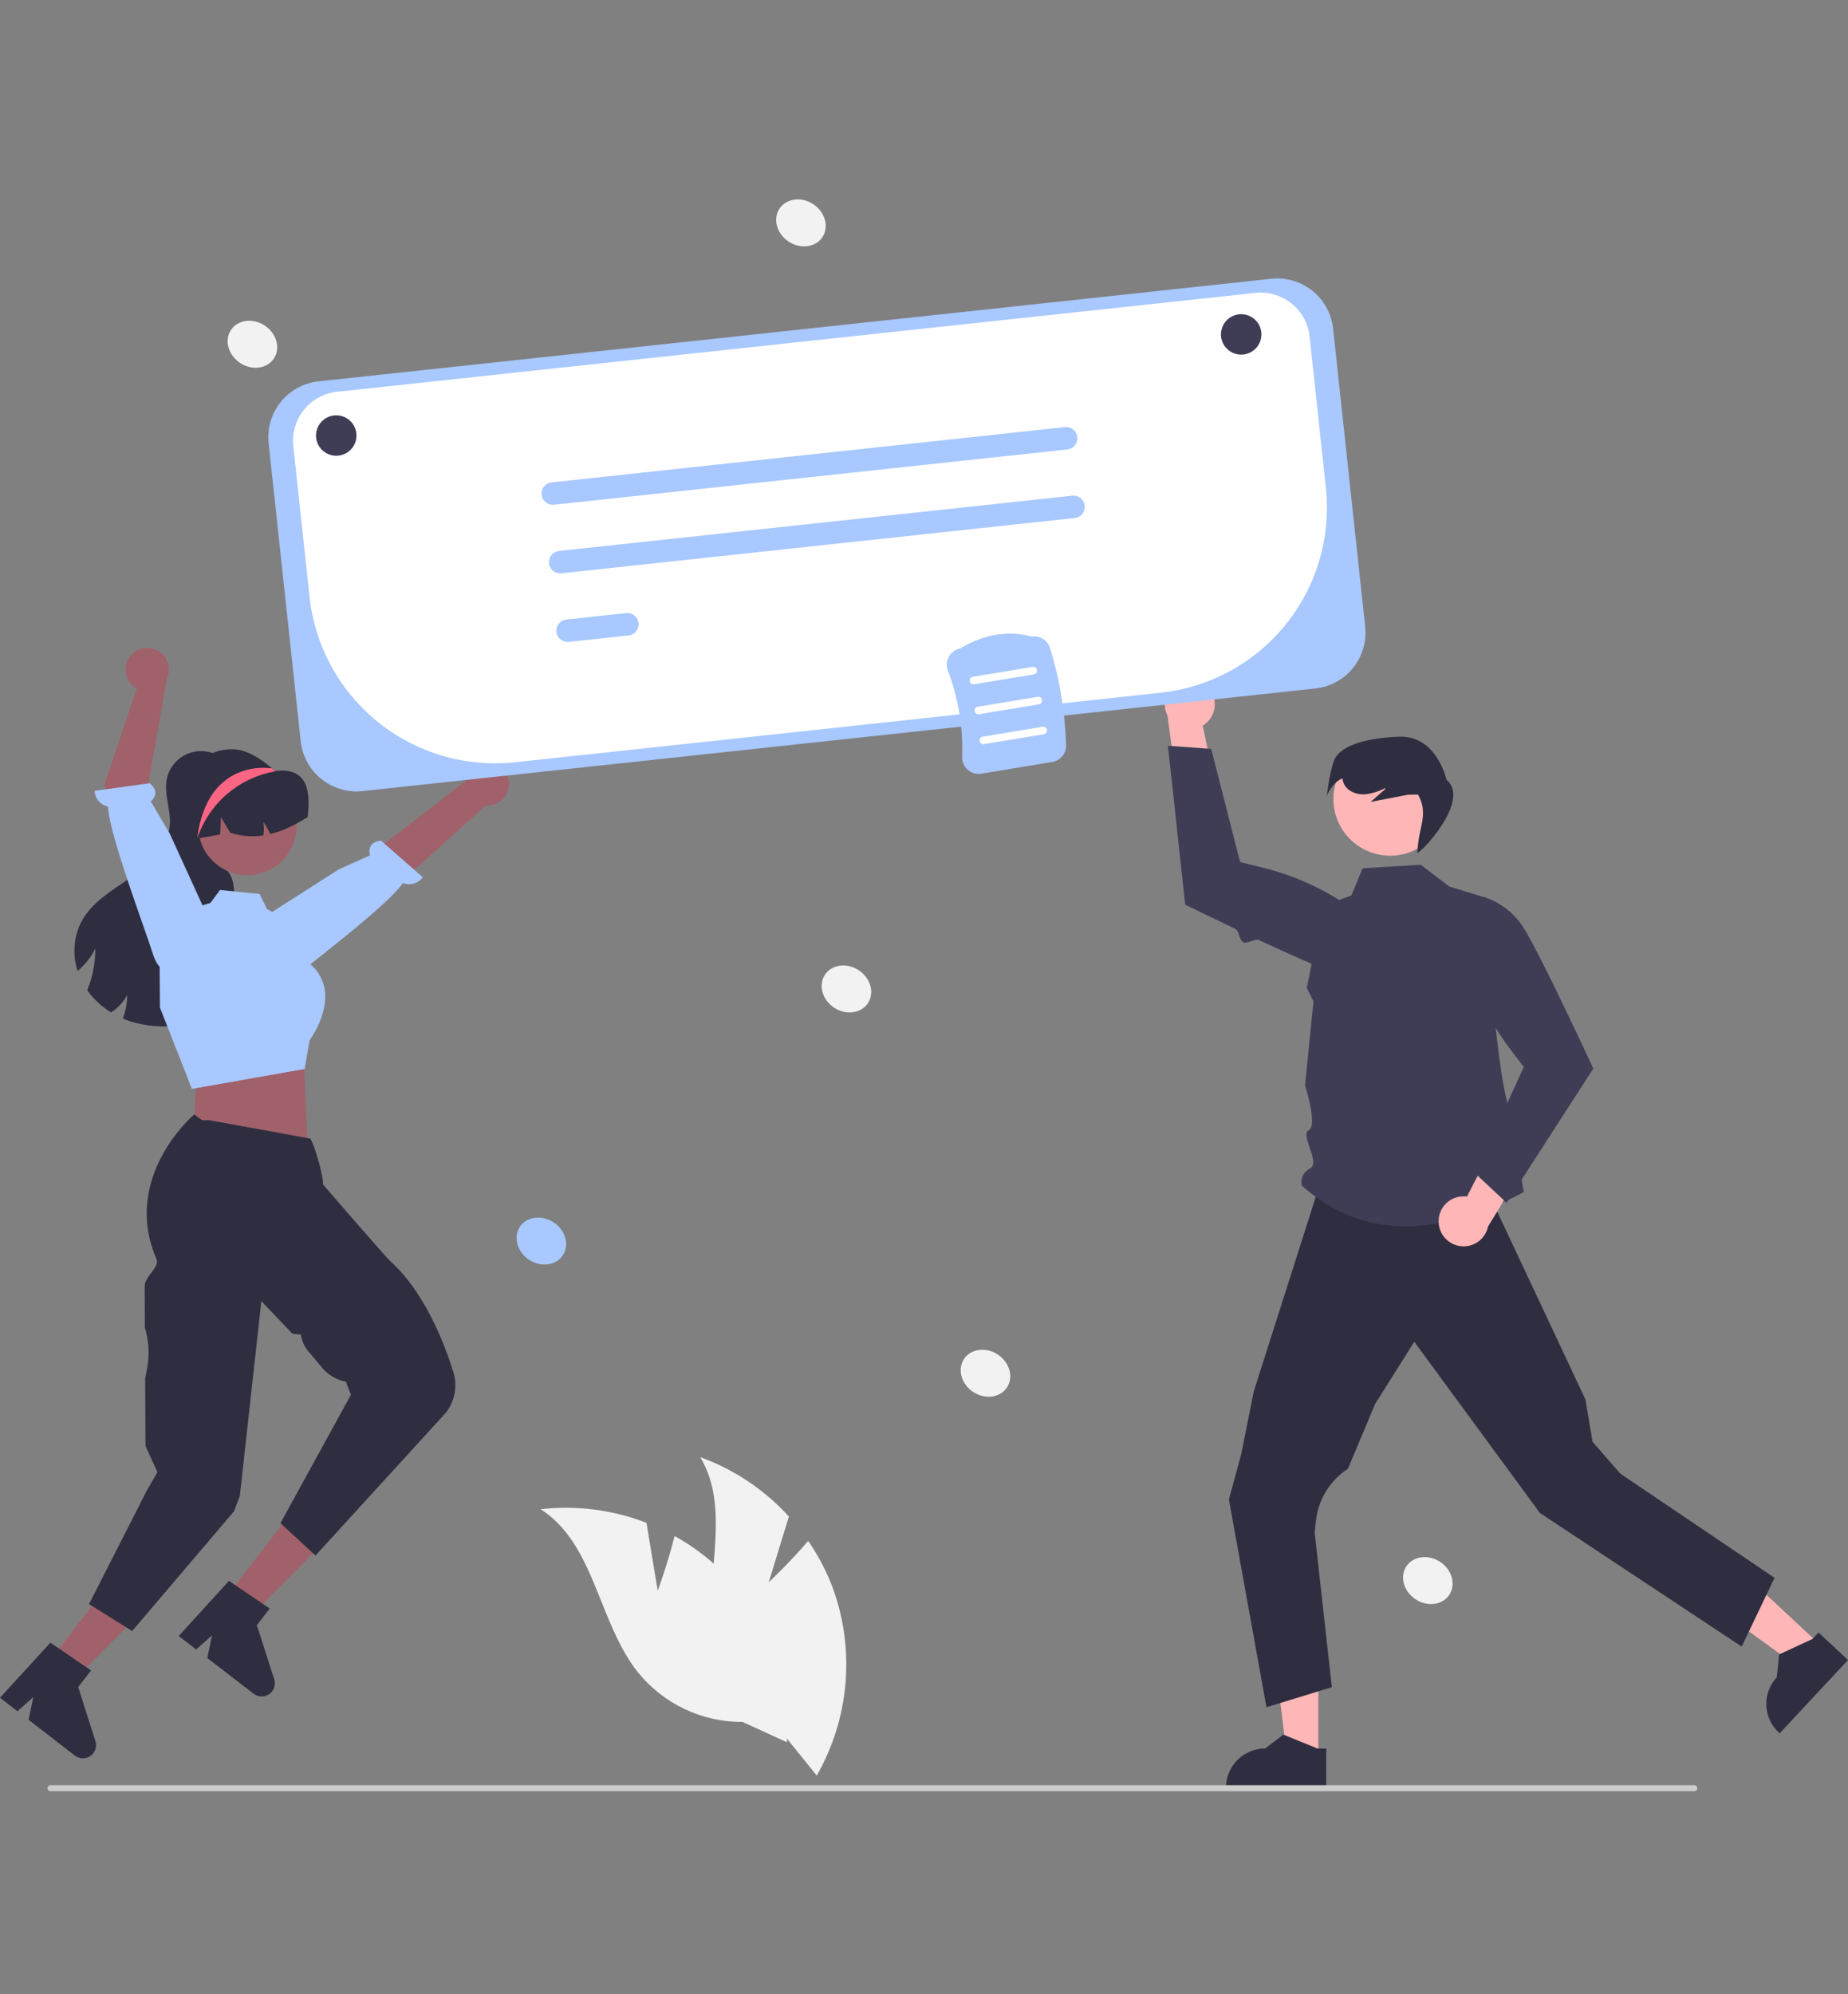 <svg width="241" height="260" viewBox="0 0 241 260" fill="none" xmlns="http://www.w3.org/2000/svg">
    <rect x="0" y="0" width="241" height="260" fill="#808080" stroke="none"/>
    <g clip-path="url(#clip0_51700_6250)">
        <path d="M100.249 206.312L102.881 197.74C99.714 194.254 95.744 191.595 91.315 189.991C95.642 197.159 91.45 206.509 93.197 214.697C93.761 217.247 94.892 219.637 96.505 221.69C98.119 223.743 100.174 225.407 102.518 226.558L106.512 231.507C108.607 227.848 109.883 223.779 110.253 219.58C110.623 215.381 110.078 211.151 108.656 207.183C107.836 204.965 106.74 202.858 105.394 200.914C103.021 203.704 100.249 206.312 100.249 206.312Z" fill="#F2F2F2" />
        <path d="M85.775 207.408L84.308 198.561C79.919 196.854 75.179 196.244 70.501 196.784C77.57 201.27 77.987 211.508 83.203 218.058C84.845 220.088 86.923 221.723 89.283 222.841C91.643 223.959 94.224 224.531 96.835 224.516L102.618 227.164C102.86 222.956 102.188 218.745 100.646 214.821C99.105 210.898 96.731 207.355 93.688 204.437C91.965 202.818 90.045 201.421 87.973 200.281C87.093 203.837 85.775 207.408 85.775 207.408Z" fill="#F2F2F2" />
        <path d="M171.925 229.307L167.87 229.306L165.941 213.668L171.926 213.668L171.925 229.307Z" fill="#FFB6B6" />
        <path d="M172.959 233.237L159.886 233.236V233.071C159.886 231.721 160.422 230.427 161.376 229.473C162.33 228.519 163.625 227.983 164.974 227.983H164.974L167.362 226.171L171.818 227.983L172.959 227.983L172.959 233.237Z" fill="#2F2E41" />
        <path d="M237.42 214.518L234.656 217.484L221.9 208.232L225.98 203.855L237.42 214.518Z" fill="#FFB6B6" />
        <path d="M241 216.441L232.086 226.005L231.965 225.892C230.978 224.972 230.397 223.697 230.349 222.348C230.302 221 230.792 219.687 231.712 218.7L231.712 218.7L232.015 215.718L236.379 213.694L237.157 212.859L241 216.441Z" fill="#2F2E41" />
        <path d="M231.421 205.729L227.135 214.692L200.819 197.268L196.991 192.052L184.438 174.949L179.336 183.045L175.785 191.509C174.628 192.264 173.653 193.266 172.931 194.444C172.208 195.621 171.756 196.944 171.607 198.318L171.445 199.816L173.688 219.985L165.161 222.603L160.263 195.509L161.864 189.638L163.513 181.397L171.811 155.355H194.018L206.755 182.466L207.686 187.99L211.297 192.135L231.421 205.729Z" fill="#2F2E41" />
        <path d="M185.271 112.747L189.009 115.593L193.517 116.979C193.517 116.979 195.381 143.195 197.061 144.875C198.74 146.554 197.225 146.599 197.563 148.781C197.9 150.962 198.72 155.434 198.72 155.434C187.385 161.435 177.612 161.596 169.762 154.574C169.662 154.14 169.713 153.684 169.907 153.283C170.101 152.881 170.426 152.558 170.829 152.367C172.29 151.592 169.482 147.974 170.676 147.369C171.87 146.764 170.191 141.516 170.191 141.516L171.292 130.566L170.422 128.816L172.546 118.106L176.232 116.76L177.704 113.213L185.271 112.747Z" fill="#3F3D56" />
        <path d="M187.613 159.343C187.596 158.869 187.683 158.398 187.868 157.962C188.053 157.526 188.332 157.135 188.684 156.819C189.036 156.502 189.454 156.266 189.907 156.128C190.36 155.99 190.838 155.953 191.307 156.02L196.576 145.78L199.511 150.995L194.058 159.919C193.894 160.7 193.449 161.393 192.808 161.867C192.166 162.342 191.374 162.565 190.579 162.494C189.785 162.423 189.044 162.063 188.497 161.482C187.95 160.901 187.636 160.14 187.613 159.343H187.613Z" fill="#FFB6B6" />
        <path d="M196.485 156.837L207.785 139.324L207.748 139.243C207.705 139.151 205.146 133.625 202.667 128.563C202.285 127.783 201.905 127.015 201.536 126.279C201.377 125.961 201.221 125.65 201.066 125.346C200.025 123.293 199.115 121.596 198.572 120.79C197.371 118.968 195.582 117.611 193.504 116.945L193.451 116.932L193.401 116.952C192.385 117.382 191.544 118.144 191.019 119.115C190.494 120.086 190.315 121.206 190.513 122.292C191.493 127.529 193.677 132.467 196.892 136.716L198.724 139.13L192.358 152.971L196.485 156.837Z" fill="#3F3D56" />
        <path d="M157.628 89.706C157.939 90.063 158.168 90.484 158.299 90.939C158.43 91.395 158.459 91.873 158.385 92.341C158.311 92.809 158.135 93.255 157.87 93.648C157.605 94.04 157.257 94.37 156.85 94.614L159.206 105.886L153.642 103.683L152.258 93.316C151.894 92.607 151.803 91.788 152.002 91.016C152.202 90.243 152.677 89.571 153.339 89.126C154.001 88.681 154.803 88.494 155.594 88.601C156.384 88.708 157.108 89.101 157.628 89.706H157.628Z" fill="#FFB6B6" />
        <path d="M152.313 97.239L154.563 117.959L154.643 117.998C154.708 118.031 157.559 119.429 161.058 121.094C161.648 121.375 161.564 122.592 162.181 122.882C162.606 123.083 163.728 122.356 164.157 122.557C167.982 124.345 171.85 126.085 173.391 126.556C175.472 127.215 177.715 127.143 179.749 126.351L179.798 126.329L179.824 126.281C180.344 125.307 180.516 124.186 180.313 123.101C180.11 122.016 179.543 121.033 178.706 120.314C174.646 116.863 169.84 114.402 164.667 113.126L161.724 112.404L157.954 97.644L152.313 97.239Z" fill="#3F3D56" />
        <path d="M181.285 111.573C185.369 111.573 188.68 108.262 188.68 104.178C188.68 100.095 185.369 96.784 181.285 96.784C177.201 96.784 173.891 100.095 173.891 104.178C173.891 108.262 177.201 111.573 181.285 111.573Z" fill="#FFB6B6" />
        <path d="M173.944 99.224C174.552 97.455 177.579 96.228 182.486 96.057C187.394 95.886 188.638 101.669 188.638 101.669C191.914 104.327 185.14 111.442 184.813 111.186L184.96 109.849C185.204 107.635 186.241 105.907 184.922 103.6L183.656 103.614C182.021 103.929 180.385 104.243 178.75 104.558L180.686 102.853L180.631 102.768C179.808 103.197 178.912 103.469 177.989 103.571C176.948 103.632 175.811 103.218 175.312 102.302C175.179 102.051 175.098 101.775 175.073 101.491C173.67 102.052 173.028 103.782 173.028 103.782C173.028 103.782 173.336 100.993 173.944 99.224Z" fill="#2F2E41" />
        <path d="M29.792 99.667C29.691 99.54 29.583 99.419 29.468 99.305C29.496 99.266 29.524 99.224 29.553 99.186L29.792 99.667Z" fill="#2F2E41" />
        <path d="M31.23 129.407C30.02 131.555 27.605 132.754 25.21 133.342C22.52 134.046 19.688 133.991 17.028 133.183C16.691 133.074 16.353 132.948 16.026 132.807C16.183 132.39 16.308 131.961 16.399 131.524C16.521 130.933 16.582 130.331 16.581 129.727C16.315 130.247 15.97 130.723 15.558 131.137C15.241 131.471 14.88 131.76 14.486 131.998C13.263 131.256 12.204 130.273 11.374 129.108C11.427 128.978 11.479 128.848 11.529 128.718C11.784 128.038 11.986 127.34 12.133 126.629C12.333 125.668 12.434 124.689 12.432 123.707C11.999 124.553 11.437 125.327 10.766 126C10.565 126.215 10.351 126.418 10.126 126.608C9.777 125.549 9.642 124.432 9.729 123.321C9.816 122.21 10.123 121.127 10.632 120.135C12.024 117.561 14.725 116.032 17.13 114.368C19.539 112.705 21.947 110.455 22.151 107.533C22.288 105.56 21.374 103.584 21.74 101.643C21.893 100.825 22.269 100.064 22.825 99.445C23.381 98.825 24.097 98.37 24.894 98.128C25.691 97.887 26.539 97.869 27.346 98.077C28.152 98.284 28.887 98.709 29.468 99.305C28.104 101.239 26.747 103.24 26.195 105.539C25.632 107.881 26.093 110.627 27.939 112.178C28.572 112.712 29.349 113.092 29.837 113.76C30.488 114.646 30.491 115.828 30.597 116.918C30.808 119.038 31.5 121.077 31.873 123.176C32.249 125.272 32.271 127.547 31.23 129.407Z" fill="#2F2E41" />
        <path d="M6.434 216.602L9.644 219.082L20.734 207.884L15.998 204.224L6.434 216.602Z" fill="#A0616A" />
        <path d="M6.571 214.18L11.878 217.797L10.198 219.97L12.447 227.027C12.559 227.376 12.555 227.751 12.438 228.097C12.321 228.444 12.097 228.744 11.797 228.954C11.497 229.164 11.138 229.272 10.772 229.264C10.407 229.255 10.053 229.13 9.764 228.906L3.724 224.24L4.345 221.285L2.277 223.121L0 221.362L6.571 214.18Z" fill="#2F2E41" />
        <path d="M22.715 105.914C22.715 107.168 23.022 108.403 23.61 109.51C24.199 110.617 25.05 111.563 26.089 112.265C27.128 112.967 28.323 113.403 29.57 113.534C30.817 113.666 32.077 113.49 33.24 113.021C34.403 112.552 35.433 111.805 36.239 110.845C37.046 109.885 37.605 108.742 37.866 107.516C38.128 106.29 38.085 105.018 37.74 103.812C37.396 102.607 36.76 101.504 35.89 100.601L35.853 100.565C35.792 100.5 35.731 100.436 35.667 100.375C35.666 100.375 35.666 100.375 35.665 100.374C35.665 100.374 35.665 100.374 35.664 100.374C35.664 100.374 35.664 100.373 35.664 100.373C35.664 100.372 35.664 100.372 35.664 100.372C35.584 100.298 35.504 100.225 35.422 100.154C34.073 98.971 32.179 97.688 30.245 97.688C26.014 97.688 22.715 101.683 22.715 105.914Z" fill="#2F2E41" />
        <path d="M66.375 101.981C66.412 102.389 66.358 102.801 66.219 103.186C66.079 103.572 65.857 103.922 65.567 104.213C65.277 104.503 64.927 104.727 64.542 104.867C64.157 105.008 63.745 105.062 63.337 105.027L44.369 122.152L41.105 116.997L60.776 101.784C60.881 101.102 61.233 100.481 61.765 100.041C62.297 99.601 62.973 99.371 63.663 99.395C64.353 99.419 65.01 99.696 65.51 100.173C66.01 100.649 66.318 101.292 66.375 101.981V101.981Z" fill="#A0616A" />
        <path d="M36.263 127.322C36.263 127.322 36.968 128.625 39.379 126.613C41.309 125.001 50.555 118.006 52.547 115.14C53.002 115.32 53.504 115.344 53.974 115.207C54.444 115.071 54.855 114.782 55.142 114.386L49.684 109.606C48.051 109.794 48.087 110.891 48.257 111.514L44.14 113.379L33.508 120.174L35.736 126.389L36.263 127.322Z" fill="#a8c8ff" />
        <path d="M25.964 139.33L25.566 141.223L25.229 148.207L40.09 149.024L39.629 138.283L38.188 135.916L25.964 139.33Z" fill="#A0616A" />
        <path d="M32.262 114.11C35.81 114.11 38.685 111.234 38.685 107.686C38.685 104.139 35.81 101.263 32.262 101.263C28.715 101.263 25.839 104.139 25.839 107.686C25.839 111.234 28.715 114.11 32.262 114.11Z" fill="#A0616A" />
        <path d="M20.859 131.378L20.82 126.039C20.819 124.118 21.469 122.253 22.664 120.749C23.859 119.245 25.528 118.19 27.4 117.757L27.424 117.751L28.694 116.04L33.854 116.556L34.8 118.489L38.539 120.715L39.979 125.343C40.603 125.759 41.135 126.299 41.542 126.93C41.949 127.56 42.222 128.268 42.344 129.008C42.833 132.13 40.647 135.254 40.387 135.612L39.717 139.385L25.143 141.957L25.024 141.972L20.859 131.378Z" fill="#a8c8ff" />
        <path d="M40.122 106.541C39.373 107.016 38.596 107.445 37.794 107.825C36.981 108.215 36.131 108.523 35.256 108.743C35.005 108.193 34.699 107.671 34.342 107.185C34.434 107.761 34.436 108.348 34.349 108.925C32.898 109.159 31.413 109.037 30.02 108.57L28.811 106.541L28.719 108.806C27.717 108.989 26.718 109.161 25.716 109.34C25.657 109.347 25.597 109.361 25.541 109.372C24.918 106.566 25.801 103.475 27.763 101.605C28.737 100.686 29.952 100.062 31.267 99.807C32.581 99.552 33.942 99.675 35.189 100.163C35.347 100.226 35.509 100.297 35.664 100.371C35.664 100.371 35.664 100.371 35.664 100.372C35.664 100.372 35.664 100.373 35.665 100.373C35.665 100.373 35.665 100.374 35.666 100.374C35.666 100.374 35.667 100.374 35.667 100.374C35.759 100.42 35.836 100.529 35.938 100.518C40.326 100.029 40.467 103.433 40.122 106.541Z" fill="#2F2E41" />
        <path d="M29.437 208.32L32.651 210.793L43.719 199.573L38.976 195.923L29.437 208.32Z" fill="#A0616A" />
        <path d="M29.86 206.121L35.174 209.728L33.499 211.904L35.762 218.957C35.874 219.305 35.872 219.68 35.755 220.027C35.639 220.374 35.415 220.675 35.115 220.885C34.816 221.095 34.458 221.205 34.092 221.197C33.726 221.189 33.372 221.064 33.082 220.841L27.034 216.187L27.648 213.231L25.584 215.071L23.303 213.317L29.86 206.121Z" fill="#2F2E41" />
        <path d="M19.007 194.626L19.007 194.584L20.53 191.959L18.975 188.542L18.928 179.763L19.18 178.446C19.52 176.673 19.421 174.845 18.893 173.119L18.864 167.775C18.81 166.437 20.884 165.259 20.4 164.143C15.829 153.595 25.068 145.548 25.13 145.483L25.319 145.287L26.343 146.063L27.318 146.064L40.475 148.461L40.57 148.638C41.088 149.609 42.086 152.955 42.146 154.469C42.801 155.228 50.271 163.871 50.934 164.471C55.421 168.531 57.99 175.25 59.122 178.895C59.403 179.795 59.46 180.751 59.287 181.678C59.114 182.606 58.718 183.477 58.131 184.216L41.145 202.821L36.574 198.602L45.765 181.854L45.102 180.154C43.913 179.935 42.837 179.31 42.057 178.386L40.196 176.176C39.681 175.567 39.354 174.82 39.254 174.028L38.125 173.892L34.082 169.648L31.278 195.048L30.515 197.055L17.235 212.666L11.61 209.15L19.007 194.626Z" fill="#2F2E41" />
        <path d="M16.979 85.56C16.724 85.881 16.543 86.255 16.447 86.654C16.352 87.052 16.345 87.468 16.428 87.869C16.51 88.271 16.68 88.65 16.924 88.979C17.169 89.308 17.483 89.58 17.844 89.775L13.621 102.276L17.069 115.523L22.629 113.01L19.198 103.017L21.765 88.473C22.052 87.845 22.099 87.133 21.896 86.473C21.694 85.813 21.256 85.25 20.666 84.891C20.076 84.532 19.375 84.401 18.695 84.525C18.016 84.648 17.405 85.017 16.979 85.56V85.56Z" fill="#A0616A" />
        <path d="M22.069 126.439C22.069 126.439 20.763 127.14 19.854 124.134C19.127 121.727 14.179 108.66 14.09 105.171C13.611 105.071 13.179 104.815 12.861 104.443C12.544 104.071 12.359 103.604 12.336 103.115L19.523 102.121C20.784 103.175 20.151 104.072 19.667 104.499L22.115 108.645L27.231 119.838L23.021 125.949L22.069 126.439Z" fill="#a8c8ff" />
        <path d="M25.715 109.34C26.453 107.114 27.776 105.128 29.546 103.59C31.316 102.052 33.467 101.019 35.774 100.598C35.783 100.595 35.814 100.583 35.853 100.565C35.878 100.549 35.909 100.534 35.939 100.519C35.847 100.467 35.758 100.421 35.667 100.375C35.666 100.375 35.666 100.375 35.665 100.374C35.665 100.374 35.665 100.374 35.664 100.374C35.664 100.374 35.664 100.373 35.664 100.373C35.664 100.372 35.663 100.372 35.663 100.372C35.584 100.298 35.504 100.225 35.422 100.154L35.189 100.163C35.189 100.163 27.005 98.867 25.715 109.34Z" fill="#FD6584" />
        <path d="M131.315 180.915C132.208 179.572 131.679 177.651 130.134 176.622C128.588 175.594 126.612 175.849 125.719 177.192C124.825 178.534 125.354 180.456 126.899 181.484C128.445 182.512 130.421 182.257 131.315 180.915Z" fill="#F2F2F2" />
        <path d="M113.184 130.808C114.077 129.466 113.548 127.544 112.003 126.516C110.458 125.488 108.481 125.743 107.588 127.085C106.695 128.428 107.223 130.349 108.769 131.377C110.314 132.405 112.291 132.151 113.184 130.808Z" fill="#F2F2F2" />
        <path d="M189.003 207.946C189.897 206.604 189.368 204.682 187.823 203.654C186.277 202.626 184.301 202.881 183.407 204.223C182.514 205.566 183.043 207.487 184.588 208.516C186.134 209.544 188.11 209.289 189.003 207.946Z" fill="#F2F2F2" />
        <path d="M35.716 46.747C36.609 45.405 36.08 43.483 34.535 42.455C32.99 41.427 31.013 41.682 30.12 43.024C29.227 44.367 29.755 46.288 31.301 47.316C32.846 48.344 34.823 48.09 35.716 46.747Z" fill="#F2F2F2" />
        <path d="M107.25 30.924C108.143 29.581 107.615 27.66 106.069 26.631C104.524 25.603 102.547 25.858 101.654 27.201C100.761 28.543 101.29 30.465 102.835 31.493C104.38 32.521 106.357 32.266 107.25 30.924Z" fill="#F2F2F2" />
        <path d="M73.395 163.679C74.288 162.336 73.759 160.415 72.214 159.387C70.669 158.359 68.692 158.613 67.799 159.956C66.906 161.298 67.434 163.22 68.98 164.248C70.525 165.276 72.502 165.021 73.395 163.679Z" fill="#a8c8ff" />
        <path d="M220.954 233.553H6.584C6.48 233.552 6.381 233.511 6.307 233.437C6.234 233.364 6.193 233.264 6.193 233.16C6.193 233.056 6.234 232.957 6.307 232.883C6.381 232.809 6.48 232.768 6.584 232.768H220.954C221.058 232.768 221.158 232.809 221.232 232.883C221.305 232.956 221.347 233.056 221.347 233.16C221.347 233.264 221.305 233.364 221.232 233.438C221.158 233.511 221.058 233.553 220.954 233.553V233.553Z" fill="#CCCCCC" />
        <path d="M46.484 103.192C44.68 103.186 42.942 102.517 41.602 101.311C40.261 100.105 39.412 98.447 39.217 96.654L35.031 57.786C34.826 55.857 35.394 53.924 36.612 52.413C37.829 50.901 39.596 49.935 41.526 49.725L165.789 36.345C167.719 36.139 169.651 36.708 171.163 37.925C172.674 39.142 173.641 40.91 173.851 42.839L178.036 81.707C178.242 83.637 177.673 85.57 176.456 87.081C175.238 88.592 173.471 89.559 171.541 89.769L171.524 89.605L171.541 89.769L47.278 103.149C47.014 103.177 46.749 103.192 46.484 103.192V103.192Z" fill="#a8c8ff" />
        <path d="M164.42 38.149C164.187 38.15 163.954 38.162 163.721 38.187L43.938 51.084C43.101 51.175 42.289 51.429 41.55 51.833C40.811 52.237 40.158 52.782 39.63 53.438C39.101 54.094 38.707 54.848 38.47 55.656C38.233 56.465 38.157 57.312 38.247 58.149L40.363 77.801C40.705 80.978 41.67 84.057 43.202 86.861C44.733 89.665 46.803 92.14 49.291 94.145C51.779 96.15 54.638 97.644 57.704 98.544C60.77 99.444 63.983 99.731 67.16 99.389L151.388 90.32C154.555 89.979 157.624 89.017 160.42 87.49C163.216 85.963 165.683 83.9 167.682 81.419C169.68 78.938 171.171 76.088 172.068 73.031C172.965 69.975 173.251 66.771 172.91 63.604L170.786 43.878C170.617 42.307 169.873 40.853 168.699 39.796C167.524 38.739 166.001 38.153 164.42 38.149V38.149Z" fill="white" />
        <path d="M139.196 58.602L72.248 65.81C72.056 65.831 71.862 65.814 71.678 65.76C71.493 65.706 71.32 65.616 71.17 65.495C71.02 65.375 70.896 65.225 70.803 65.056C70.711 64.888 70.653 64.702 70.632 64.511C70.612 64.319 70.629 64.126 70.683 63.941C70.737 63.756 70.828 63.584 70.948 63.434C71.069 63.284 71.219 63.159 71.388 63.067C71.557 62.975 71.742 62.917 71.934 62.897L138.882 55.688C139.073 55.667 139.267 55.684 139.452 55.739C139.637 55.793 139.809 55.883 139.959 56.003C140.109 56.124 140.234 56.273 140.326 56.442C140.419 56.611 140.477 56.797 140.497 56.988C140.518 57.179 140.501 57.373 140.446 57.558C140.392 57.742 140.302 57.915 140.181 58.065C140.06 58.215 139.911 58.339 139.742 58.431C139.573 58.523 139.387 58.581 139.196 58.602V58.602Z" fill="#a8c8ff" />
        <path d="M140.158 67.543L73.21 74.751C72.824 74.793 72.437 74.679 72.134 74.435C71.832 74.192 71.638 73.838 71.597 73.451C71.555 73.065 71.669 72.678 71.912 72.375C72.156 72.073 72.51 71.879 72.897 71.838L139.845 64.629C140.231 64.588 140.618 64.701 140.921 64.945C141.223 65.189 141.417 65.543 141.458 65.929C141.5 66.315 141.386 66.702 141.143 67.005C140.899 67.308 140.545 67.501 140.158 67.543V67.543Z" fill="#a8c8ff" />
        <path d="M81.975 82.852L74.173 83.692C73.787 83.734 73.4 83.62 73.097 83.376C72.794 83.132 72.601 82.778 72.559 82.392C72.518 82.006 72.631 81.619 72.875 81.316C73.119 81.014 73.473 80.82 73.859 80.779L81.661 79.939C81.853 79.918 82.046 79.935 82.231 79.989C82.416 80.043 82.588 80.133 82.738 80.254C82.888 80.374 83.013 80.523 83.105 80.692C83.198 80.861 83.256 81.047 83.276 81.238C83.297 81.43 83.28 81.623 83.225 81.808C83.171 81.993 83.081 82.165 82.96 82.315C82.839 82.465 82.69 82.589 82.521 82.681C82.352 82.774 82.166 82.832 81.975 82.852Z" fill="#a8c8ff" />
        <path d="M43.849 59.426C45.306 59.426 46.487 58.246 46.487 56.789C46.487 55.333 45.306 54.152 43.849 54.152C42.393 54.152 41.212 55.333 41.212 56.789C41.212 58.246 42.393 59.426 43.849 59.426Z" fill="#3F3D56" />
        <path d="M161.864 46.24C163.321 46.24 164.502 45.06 164.502 43.603C164.502 42.147 163.321 40.966 161.864 40.966C160.408 40.966 159.227 42.147 159.227 43.603C159.227 45.06 160.408 46.24 161.864 46.24Z" fill="#3F3D56" />
        <path d="M126.21 100.381C125.968 100.168 125.776 99.904 125.649 99.608C125.521 99.312 125.461 98.991 125.473 98.668C125.606 94.838 124.975 91.019 123.617 87.435C123.502 87.134 123.456 86.811 123.481 86.489C123.507 86.168 123.603 85.856 123.764 85.576C123.919 85.308 124.13 85.076 124.383 84.898C124.637 84.72 124.926 84.599 125.231 84.544C128.296 82.695 131.439 82.175 134.573 83.001C135.078 82.927 135.593 83.035 136.026 83.306C136.459 83.578 136.781 83.995 136.934 84.482C138.203 88.601 138.909 92.873 139.032 97.182C139.044 97.698 138.869 98.202 138.539 98.6C138.209 98.999 137.747 99.264 137.237 99.349L127.963 100.881C127.652 100.933 127.333 100.915 127.03 100.829C126.727 100.742 126.447 100.59 126.21 100.381V100.381Z" fill="#a8c8ff" />
        <path d="M127.034 89.221L134.84 87.931C134.904 87.921 134.966 87.898 135.021 87.863C135.076 87.829 135.124 87.784 135.162 87.731C135.2 87.679 135.227 87.619 135.242 87.555C135.257 87.492 135.259 87.427 135.248 87.362C135.238 87.298 135.215 87.237 135.18 87.182C135.146 87.126 135.101 87.079 135.048 87.041C134.995 87.003 134.935 86.976 134.872 86.961C134.809 86.947 134.743 86.945 134.679 86.955L126.873 88.245C126.744 88.266 126.629 88.338 126.552 88.445C126.476 88.552 126.445 88.684 126.467 88.813C126.488 88.942 126.56 89.058 126.666 89.134C126.773 89.211 126.905 89.242 127.034 89.221Z" fill="white" />
        <path d="M127.679 93.124L135.485 91.834C135.614 91.812 135.73 91.741 135.806 91.634C135.882 91.527 135.913 91.395 135.892 91.265C135.871 91.136 135.799 91.02 135.692 90.944C135.585 90.868 135.453 90.837 135.324 90.858L127.518 92.148C127.454 92.158 127.392 92.181 127.337 92.216C127.281 92.25 127.233 92.295 127.196 92.347C127.158 92.4 127.13 92.46 127.116 92.523C127.101 92.587 127.099 92.652 127.109 92.716C127.12 92.781 127.143 92.842 127.177 92.897C127.212 92.952 127.257 93 127.31 93.038C127.363 93.076 127.422 93.103 127.486 93.118C127.549 93.132 127.615 93.134 127.679 93.124V93.124Z" fill="white" />
        <path d="M128.324 97.026L136.13 95.737C136.259 95.716 136.375 95.644 136.451 95.537C136.527 95.43 136.558 95.298 136.537 95.168C136.515 95.039 136.444 94.924 136.337 94.847C136.23 94.771 136.098 94.74 135.968 94.761L128.163 96.051C128.098 96.061 128.037 96.085 127.982 96.119C127.927 96.153 127.879 96.198 127.841 96.251C127.803 96.303 127.776 96.363 127.762 96.427C127.747 96.49 127.745 96.555 127.755 96.619C127.766 96.683 127.789 96.745 127.823 96.8C127.858 96.855 127.902 96.903 127.955 96.941C128.008 96.978 128.068 97.005 128.131 97.02C128.194 97.035 128.26 97.037 128.324 97.026Z" fill="white" />
    </g>
    <defs>
        <clipPath id="clip0_51700_6250">
            <rect width="241" height="207.553" fill="white" transform="translate(0 26)" />
        </clipPath>
    </defs>
</svg>

